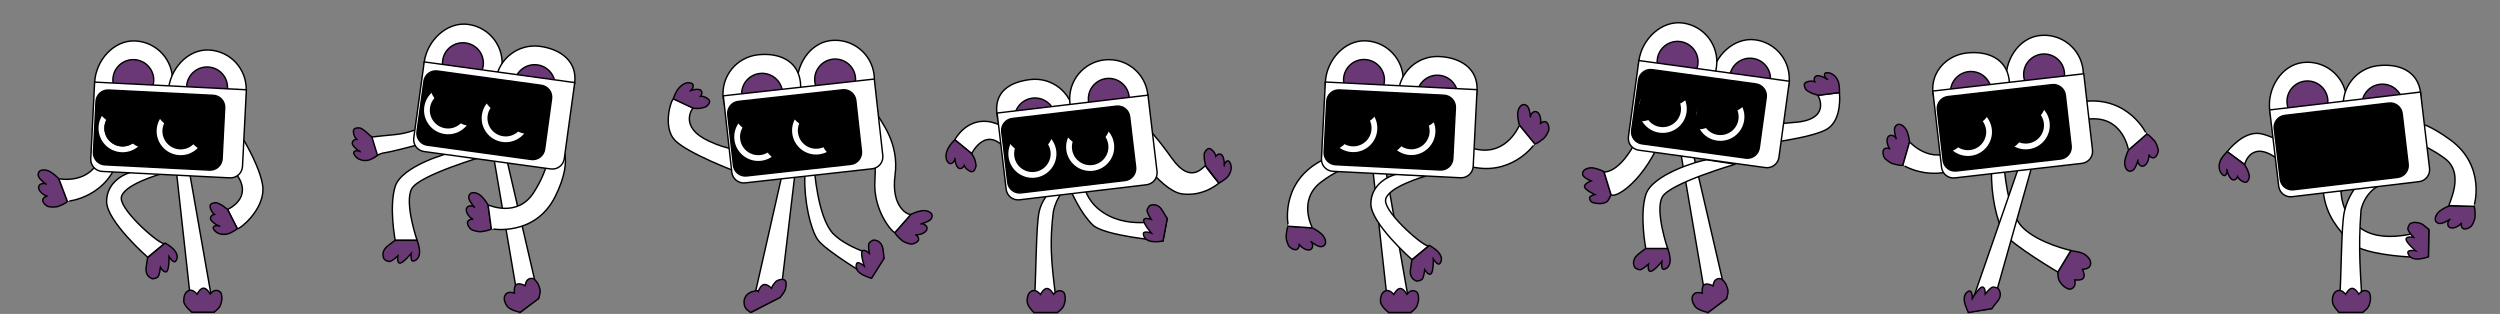 <svg width="5200" height="653" viewBox="0 0 5200 653" fill="none" xmlns="http://www.w3.org/2000/svg">
<rect x="0" y="0" width="5200" height="653" fill="#808080" stroke="none"/>
<path d="M4832.52 400L4867.02 396C4873.12 385.448 4859.84 442.546 4913.52 477C4967.2 511.453 5053.49 474.228 5052.02 477.5C5052.02 477.5 5051.01 528.634 5051.02 533.5C5051.03 538.366 4917.09 533.507 4890.52 505.5C4863.96 477.492 4838.52 449.5 4832.52 400Z" fill="white" stroke="black" stroke-width="3"/>
<path d="M5052.02 477.5L5051.16 534.21C5051.16 534.21 5040.72 538.147 5030.69 538.758C5020.47 539.381 5010.64 536.03 5008.49 526.038C5006.86 518.52 5024.48 521.534 5024.48 521.534C5024.48 521.534 5004.94 504.929 5004.63 497.839C5004.3 490.672 5019.64 493.489 5019.64 493.489C5019.64 493.489 5009 481.562 5008.41 476.538C5007.92 472.29 5012.32 465.827 5012.32 465.827C5012.32 465.827 5017.7 461.485 5025.51 462.77C5032.79 463.969 5037.26 464.626 5042.52 469.5C5046.7 473.366 5052.41 476.941 5052.02 477.5Z" fill="#693875" stroke="black" stroke-width="3"/>
<path d="M4899.52 390L4948.02 387C4945.7 386.439 4919.91 400.308 4911.02 436C4904.36 522.225 4910.43 571.423 4914.39 649.714L4865.39 649.714C4870.63 566.869 4869.49 469.886 4876.39 439.714C4883.28 409.542 4899.52 390 4899.52 390Z" fill="white" stroke="black" stroke-width="3"/>
<path d="M4914.38 649.714L4865.38 649.714C4865.38 649.714 4851.86 637.165 4851.43 627.132C4850.99 616.904 4853.93 606.099 4863.98 604.116C4871.53 602.624 4879.07 612.242 4879.07 612.242C4879.07 612.242 4885.17 599.912 4892.27 599.716C4899.46 599.519 4906.18 611.763 4906.18 611.763C4906.18 611.763 4911.91 605.034 4916.95 604.537C4921.21 604.116 4924.31 604.929 4927.38 607.912C4931.19 611.608 4930.58 623.154 4930.58 623.154C4930.58 623.154 4929.56 632.77 4925.76 638.777C4922.63 643.727 4914.38 649.714 4914.38 649.714Z" fill="#693875" stroke="black" stroke-width="3"/>
<path d="M4743.25 335.305C4817.91 396.943 4844.5 390 4844.5 390L4834.5 342.126C4834.5 342.126 4738.9 285.021 4702.35 278.08C4665.8 271.139 4632.65 315.503 4632.65 315.503L4668.84 342.126C4668.84 342.126 4682.45 285.115 4743.25 335.305Z" fill="white" stroke="black" stroke-width="3"/>
<path d="M4668.65 342.122L4632.64 315.518C4632.64 315.518 4622.18 324.968 4618.35 334.233C4613.82 345.199 4615.47 357.172 4623.32 363.754C4631.07 370.259 4634.1 353.085 4631.65 352.169C4630.98 353.744 4637.37 372.659 4644.29 374.02C4651.33 375.407 4654.18 367.53 4654.18 367.53C4654.18 367.53 4657.42 374.88 4667.4 378.674C4677.39 382.467 4678.78 366.39 4678.78 366.39C4678.78 366.39 4676.83 356.982 4673.76 351.409C4670.94 346.28 4668.65 342.122 4668.65 342.122Z" fill="#693875" stroke="black" stroke-width="3"/>
<path fill-rule="evenodd" clip-rule="evenodd" d="M5095.92 456.31C5095.92 456.31 5095.31 456.718 5094.27 457.357C5094.94 456.468 5095.57 456.037 5095.92 456.31Z" fill="#693875"/>
<path d="M5095.53 427.662L5145.51 429.187C5149.03 431.4 5148.09 450.915 5148.02 452.703C5147.94 454.491 5143.61 468.609 5138.61 471.979C5134.82 474.529 5129.9 476.931 5125.51 476.204C5119.64 475.231 5118.3 467.148 5120.29 463.116C5117.79 468.069 5103.8 477.597 5095.57 473.176C5088.83 469.554 5091.85 460.536 5094.26 457.359L5094.27 457.357C5095.31 456.718 5095.92 456.31 5095.92 456.31C5095.57 456.037 5094.94 456.468 5094.27 457.357L5094.26 457.359C5090.02 459.961 5078.67 466.382 5072.74 464.636C5059.62 460.771 5066.01 445.787 5074.79 438.919C5082.69 432.73 5095.53 427.662 5095.53 427.662Z" fill="#693875"/>
<path d="M5094.26 457.359L5094.27 457.357M5094.26 457.359C5091.85 460.536 5088.83 469.554 5095.57 473.176C5103.8 477.597 5117.79 468.069 5120.29 463.116C5118.3 467.148 5119.64 475.231 5125.51 476.204C5129.9 476.931 5134.82 474.529 5138.61 471.979C5143.61 468.609 5147.94 454.491 5148.02 452.703C5148.09 450.915 5149.03 431.4 5145.51 429.187L5095.53 427.662C5095.53 427.662 5082.69 432.73 5074.79 438.919C5066.01 445.787 5059.62 460.771 5072.74 464.636C5078.67 466.382 5090.02 459.961 5094.26 457.359ZM5094.27 457.357C5094.94 456.468 5095.57 456.037 5095.92 456.31C5095.92 456.31 5095.31 456.718 5094.27 457.357Z" stroke="black" stroke-width="3"/>
<path d="M5095.94 290.338C5019.62 235.175 4999.82 256.717 4994.61 258.775C4994.61 258.775 4982.42 263.652 4982.29 273.186C4982.15 282.72 5039.91 295.023 5086.1 330.272C5132.29 365.522 5084.01 437.687 5095.56 427.652L5145.53 429.188C5146.02 429.697 5172.45 345.643 5095.94 290.338Z" fill="white" stroke="black" stroke-width="3"/>
<path d="M4880.47 201.268C4885.77 245.898 4853.82 286.373 4809.12 291.671C4764.43 296.97 4726.25 273.324 4720.96 228.694C4715.67 184.064 4745.26 135.35 4789.96 130.052C4834.66 124.753 4875.18 156.638 4880.47 201.268Z" fill="white" stroke="black" stroke-width="3"/>
<path d="M4841.64 205.872C4844.4 229.145 4827.74 250.251 4804.43 253.014C4781.12 255.778 4759.99 239.151 4757.23 215.877C4754.47 192.604 4771.13 171.497 4794.44 168.734C4817.75 165.971 4838.88 182.598 4841.64 205.872Z" fill="#693875" stroke="black" stroke-width="3"/>
<path d="M5034.87 193.109C5040.16 237.739 5009.72 292.97 4965.02 298.269C4920.32 303.567 4879.8 271.683 4874.51 227.053C4869.21 182.423 4901.16 141.948 4945.86 136.649C4990.55 131.351 5029.57 148.479 5034.87 193.109Z" fill="white" stroke="black" stroke-width="3"/>
<path d="M4997.53 212.469C5000.29 235.742 4983.64 256.849 4960.33 259.612C4937.02 262.375 4915.89 245.748 4913.13 222.475C4910.37 199.202 4927.03 178.095 4950.33 175.332C4973.64 172.569 4994.78 189.196 4997.53 212.469Z" fill="#693875" stroke="black" stroke-width="3"/>
<path d="M4720.85 228.663L5034.65 191.463L5053.46 350.107C5055.08 363.798 5045.28 376.213 5031.57 377.839L4767.42 409.153C4753.71 410.778 4741.28 400.998 4739.66 387.308L4720.85 228.663Z" fill="white" stroke="black" stroke-width="3"/>
<path d="M4730.41 267.749C4728.78 254.059 4738.58 241.643 4752.29 240.017L4968.78 214.354C4982.49 212.728 4994.92 222.509 4996.54 236.199L5009 341.301C5010.63 354.991 5000.83 367.407 4987.12 369.032L4770.63 394.696C4756.92 396.321 4744.49 386.541 4742.87 372.851L4730.41 267.749Z" fill="black" stroke="black" stroke-width="3"/>
<rect width="99.999" height="99.847" transform="matrix(0.993 -0.118 0.118 0.993 4748.63 268.605)" stroke="black" stroke-width="3"/>
<rect width="99.999" height="99.847" transform="matrix(0.993 -0.118 0.118 0.993 4879.72 253.065)" stroke="black" stroke-width="3"/>
<path d="M4280.36 565.74L4307.44 521.5C4307.44 521.5 4328.2 523.569 4336.45 529.3C4344.86 535.142 4351.67 544.027 4347.17 553.222C4343.79 560.14 4331.57 560.315 4331.57 560.315C4331.57 560.315 4337.69 572.635 4333.54 578.408C4329.35 584.244 4315.54 582.184 4315.54 582.184C4315.54 582.184 4317.42 590.819 4314.77 595.132C4312.52 598.779 4310 600.754 4305.76 601.394C4300.52 602.185 4291.7 594.707 4291.7 594.707C4291.7 594.707 4284.66 588.079 4282.18 581.418C4280.14 575.928 4280.36 565.74 4280.36 565.74Z" fill="#693875" stroke="black" stroke-width="3"/>
<path d="M4142.48 354.822L4168.7 344.5C4168.7 344.5 4173.6 439.616 4206.94 473C4240.28 506.383 4307.44 521 4307.44 521L4280.26 565.842C4280.26 565.842 4183.73 508.77 4168.7 485.609C4153.67 462.449 4140.87 405.669 4142.48 354.822Z" fill="white" stroke="black" stroke-width="3"/>
<path d="M4202.31 338.058L4226.45 345.617L4142.86 641.733L4094.44 649.349L4202.31 338.058Z" fill="white" stroke="black" stroke-width="3"/>
<path d="M4142.94 642L4094.44 650C4094.44 650 4088.68 639.27 4086.45 629.479C4084.19 619.497 4085.9 609.25 4095.41 605.504C4102.57 602.687 4102.45 620.562 4102.45 620.562C4102.45 620.562 4115.67 598.589 4122.61 597.128C4129.63 595.65 4129.34 611.235 4129.34 611.235C4129.34 611.235 4139.38 598.803 4144.24 597.412C4148.36 596.237 4155.45 599.533 4155.45 599.533C4155.45 599.533 4160.6 604.144 4160.6 612.051C4160.6 619.429 4157.35 623.992 4152.62 629.392C4148.77 633.796 4142.94 642 4142.94 642Z" fill="#693875" stroke="black" stroke-width="3"/>
<path fill-rule="evenodd" clip-rule="evenodd" d="M4446.98 332.811C4446.98 332.811 4446.8 333.529 4446.48 334.707C4446.37 333.595 4446.53 332.851 4446.98 332.811Z" fill="#693875"/>
<path d="M4427.2 312.083L4464.87 279.197C4468.95 278.423 4481.54 293.364 4482.7 294.727C4483.86 296.091 4490.3 309.382 4488.92 315.258C4487.88 319.702 4485.91 324.806 4482.2 327.261C4477.24 330.541 4470.75 325.533 4469.47 321.223C4471 326.553 4467.23 343.057 4458.19 345.415C4450.79 347.346 4446.87 338.68 4446.48 334.708L4446.48 334.707C4446.8 333.529 4446.98 332.811 4446.98 332.811C4446.53 332.851 4446.37 333.595 4446.48 334.707L4446.48 334.708C4445.13 339.505 4441.19 351.931 4435.65 354.685C4423.4 360.781 4417.9 345.447 4419.65 334.446C4421.24 324.533 4427.2 312.083 4427.2 312.083Z" fill="#693875"/>
<path d="M4446.48 334.708L4446.48 334.707M4446.48 334.708C4446.87 338.68 4450.79 347.346 4458.19 345.415C4467.23 343.057 4471 326.553 4469.47 321.223C4470.75 325.533 4477.24 330.541 4482.2 327.261C4485.91 324.806 4487.88 319.702 4488.92 315.258C4490.3 309.382 4483.86 296.091 4482.7 294.727C4481.54 293.364 4468.95 278.423 4464.87 279.197L4427.2 312.083C4427.2 312.083 4421.24 324.533 4419.65 334.446C4417.9 345.447 4423.4 360.781 4435.65 354.685C4441.19 351.931 4445.13 339.505 4446.48 334.708ZM4446.48 334.707C4446.37 333.595 4446.53 332.851 4446.98 332.811C4446.98 332.811 4446.8 333.529 4446.48 334.707Z" stroke="black" stroke-width="3"/>
<path d="M4334.07 211.158C4240.61 222.651 4240.76 251.909 4238.34 256.964C4238.34 256.964 4245.44 291.854 4250.16 280.779C4254.89 269.705 4290.58 247.816 4354.03 247.12C4417.48 246.424 4427.17 312.759 4427.22 312.053L4464.88 279.187C4465.58 279.227 4427.78 199.636 4334.07 211.158Z" fill="white" stroke="black" stroke-width="3"/>
<path fill-rule="evenodd" clip-rule="evenodd" d="M3944.12 288.419C3944.12 288.419 3943.88 287.723 3943.51 286.554C3944.21 287.429 3944.47 288.144 3944.12 288.419Z" fill="#693875"/>
<path d="M3971.98 295.112L3958.16 343.168C3955.14 346.035 3936.46 340.306 3934.75 339.789C3933.04 339.272 3920.42 331.592 3918.4 325.909C3916.86 321.61 3915.75 316.255 3917.54 312.179C3919.93 306.732 3928.09 307.423 3931.51 310.349C3927.32 306.705 3921.55 290.791 3927.86 283.909C3933.04 278.272 3941.03 283.428 3943.51 286.553L3943.51 286.554C3943.88 287.723 3944.12 288.419 3944.12 288.419C3944.47 288.144 3944.21 287.429 3943.51 286.554L3943.51 286.553C3942.04 281.795 3938.62 269.213 3941.78 263.899C3948.76 252.136 3961.7 262.035 3966.19 272.231C3970.24 281.418 3971.98 295.112 3971.98 295.112Z" fill="#693875"/>
<path d="M3943.51 286.553L3943.51 286.554M3943.51 286.553C3941.03 283.428 3933.04 278.272 3927.86 283.909C3921.55 290.791 3927.32 306.705 3931.51 310.349C3928.09 307.423 3919.93 306.732 3917.54 312.179C3915.75 316.255 3916.86 321.61 3918.4 325.909C3920.43 331.592 3933.04 339.272 3934.75 339.789C3936.46 340.306 3955.14 346.035 3958.16 343.168L3971.98 295.112C3971.98 295.112 3970.24 281.418 3966.19 272.231C3961.7 262.035 3948.76 252.136 3941.78 263.899C3938.62 269.213 3942.04 281.795 3943.51 286.553ZM3943.51 286.554C3944.21 287.429 3944.47 288.144 3944.12 288.419C3944.12 288.419 3943.88 287.723 3943.51 286.554Z" stroke="black" stroke-width="3"/>
<path d="M4104.95 329.423C4177.25 269.091 4161.26 244.586 4160.56 239.026C4160.56 239.026 4135.67 213.56 4137.71 225.428C4139.74 237.295 4121.62 275.038 4068.68 310.027C4015.74 345.015 3971.63 294.531 3971.98 295.146L3958.15 343.184C3957.54 343.532 4032.46 389.909 4104.95 329.423Z" fill="white" stroke="black" stroke-width="3"/>
<path d="M4332.8 145.49C4337.91 190.142 4305.8 230.485 4261.08 235.601C4216.36 240.716 4178.28 216.913 4173.17 172.262C4168.06 127.611 4197.86 79.019 4242.57 73.904C4287.29 68.789 4327.69 100.839 4332.8 145.49Z" fill="white" stroke="black" stroke-width="3"/>
<path d="M4293.94 149.935C4296.61 173.219 4279.86 194.257 4256.54 196.925C4233.22 199.592 4212.16 182.879 4209.49 159.594C4206.83 136.31 4223.57 115.272 4246.89 112.604C4270.21 109.937 4291.28 126.65 4293.94 149.935Z" fill="#693875" stroke="black" stroke-width="3"/>
<path d="M4179.19 167.115C4184.3 211.766 4153.63 266.872 4108.91 271.987C4064.19 277.102 4027.05 246.151 4021.94 201.5C4011.44 155 4045.69 115.406 4090.41 110.29C4135.13 105.175 4174.08 122.463 4179.19 167.115Z" fill="white" stroke="black" stroke-width="3"/>
<path d="M4141.78 186.321C4144.44 209.606 4127.7 230.644 4104.38 233.311C4081.06 235.979 4059.99 219.265 4057.33 195.981C4054.66 172.697 4071.41 151.658 4094.73 148.991C4118.05 146.324 4139.11 163.037 4141.78 186.321Z" fill="#693875" stroke="black" stroke-width="3"/>
<path d="M4020.28 189.351L4334.23 153.438L4352.39 312.158C4353.95 325.855 4344.1 338.231 4330.39 339.8L4066.11 370.03C4052.39 371.599 4040 361.768 4038.44 348.071L4020.28 189.351Z" fill="white" stroke="black" stroke-width="3"/>
<path d="M4029.68 228.475C4028.11 214.778 4037.96 202.403 4051.68 200.834L4268.26 176.058C4281.98 174.489 4294.37 184.321 4295.94 198.017L4307.97 303.17C4309.54 316.866 4299.69 329.242 4285.97 330.811L4069.38 355.586C4055.66 357.155 4043.27 347.324 4041.71 333.627L4029.68 228.475Z" fill="black" stroke="black" stroke-width="3"/>
<rect width="99.999" height="99.847" transform="matrix(0.994 -0.114 0.114 0.994 4047.9 229.406)" stroke="black" stroke-width="3"/>
<path d="M4142.99 268.778C4146.12 296.171 4126.42 320.922 4098.99 324.06C4071.55 327.198 4046.77 307.536 4043.64 280.143C4040.5 252.749 4060.2 227.999 4087.64 224.86C4115.07 221.722 4139.86 241.385 4142.99 268.778Z" fill="white"/>
<path d="M4131.07 270.142C4133.45 290.961 4118.48 309.771 4097.63 312.156C4076.78 314.541 4057.94 299.598 4055.56 278.779C4053.18 257.96 4068.15 239.149 4089 236.764C4109.85 234.379 4128.69 249.323 4131.07 270.142Z" fill="black"/>
<path d="M4047.47 317.663C4053.98 316.807 4060.26 314.678 4065.94 311.396C4071.63 308.114 4076.62 303.744 4080.61 298.536C4084.61 293.328 4087.55 287.383 4089.25 281.041C4090.95 274.699 4091.38 268.084 4090.53 261.574C4089.67 255.064 4087.54 248.786 4084.26 243.099C4080.98 237.412 4076.61 232.426 4071.4 228.428C4066.19 224.43 4060.25 221.496 4053.91 219.796C4047.56 218.095 4040.95 217.66 4034.44 218.515L4040.95 268.089L4047.47 317.663Z" fill="black"/>
<path d="M4043.44 224.781C4044.87 231.189 4047.55 237.253 4051.32 242.626C4055.09 248 4059.89 252.577 4065.43 256.097C4070.97 259.618 4077.16 262.012 4083.62 263.143C4090.09 264.274 4096.72 264.12 4103.13 262.69C4109.54 261.26 4115.6 258.581 4120.97 254.808C4126.35 251.034 4130.93 246.239 4134.45 240.696C4137.97 235.154 4140.36 228.972 4141.49 222.504C4142.62 216.036 4142.47 209.408 4141.04 203L4092.24 213.89L4043.44 224.781Z" fill="black"/>
<rect width="99.999" height="99.847" transform="matrix(0.994 -0.114 0.114 0.994 4179.04 214.404)" stroke="black" stroke-width="3"/>
<path d="M4263.21 255.025C4266.34 282.418 4246.64 307.169 4219.21 310.308C4191.77 313.446 4166.99 293.783 4163.86 266.39C4160.72 238.997 4180.42 214.246 4207.86 211.108C4235.29 207.969 4260.07 227.632 4263.21 255.025Z" fill="white"/>
<path d="M4251.28 256.389C4253.67 277.208 4238.69 296.018 4217.84 298.404C4196.99 300.789 4178.16 285.845 4175.78 265.026C4173.4 244.207 4188.37 225.397 4209.22 223.012C4230.07 220.627 4248.9 235.57 4251.28 256.389Z" fill="black"/>
<path d="M4157.44 218.78C4158.87 225.189 4161.55 231.253 4165.32 236.626C4169.1 242 4173.89 246.577 4179.43 250.097C4184.98 253.617 4191.16 256.012 4197.63 257.143C4204.09 258.274 4210.72 258.12 4217.13 256.69C4223.54 255.26 4229.6 252.581 4234.98 248.808C4240.35 245.034 4244.93 240.239 4248.45 234.696C4251.97 229.153 4254.36 222.972 4255.49 216.504C4256.62 210.036 4256.47 203.408 4255.04 197L4206.24 207.89L4157.44 218.78Z" fill="black"/>
<path d="M4159.44 313.91C4166 314.188 4172.55 313.172 4178.72 310.919C4184.89 308.665 4190.55 305.22 4195.38 300.778C4200.22 296.336 4204.13 290.985 4206.9 285.031C4209.67 279.076 4211.24 272.635 4211.51 266.075C4211.79 259.515 4210.78 252.964 4208.52 246.797C4206.27 240.629 4202.82 234.966 4198.38 230.131C4193.94 225.295 4188.59 221.382 4182.64 218.614C4176.68 215.846 4170.24 214.278 4163.68 214L4161.56 263.955L4159.44 313.91Z" fill="black"/>
<path d="M3497.28 325.245L3522.08 320.238L3591.47 620L3552.7 650L3497.28 325.245Z" fill="white" stroke="black" stroke-width="3"/>
<path d="M3590.83 621.667L3552.7 650C3552.7 650 3531.73 645.648 3525.84 637.514C3519.84 629.22 3516.35 618.58 3523.63 611.391C3529.12 605.983 3540.71 609.856 3540.71 609.856C3540.71 609.856 3539 596.206 3544.82 592.128C3550.71 588.006 3563.07 594.518 3563.07 594.518C3563.07 594.518 3564.14 585.745 3568.07 582.553C3571.4 579.853 3574.43 578.823 3578.64 579.62C3583.85 580.607 3589.7 590.58 3589.7 590.58C3589.7 590.58 3594.16 599.164 3594.29 606.27C3594.41 612.127 3590.83 621.667 3590.83 621.667Z" fill="#693875" stroke="black" stroke-width="3"/>
<path d="M3550.11 332.35L3609.54 341.532C3609.54 341.532 3473.75 380.946 3457.7 409.5C3441.65 438.054 3468.7 517 3468.7 517L3423.2 517C3423.2 517 3409.95 447.255 3423.2 405C3436.46 362.745 3532.68 334.384 3550.11 332.35Z" fill="white" stroke="black" stroke-width="3"/>
<path d="M3423.2 517L3468.7 517C3468.7 517 3473.03 527.648 3473.81 537.659C3474.6 547.865 3471.41 557.754 3461.46 560.076C3453.97 561.823 3456.69 544.155 3456.69 544.155C3456.69 544.155 3440.41 563.971 3433.33 564.407C3426.17 564.848 3428.73 549.471 3428.73 549.471C3428.73 549.471 3416.98 560.31 3411.97 560.978C3407.73 561.543 3401.19 557.251 3401.19 557.251C3401.19 557.251 3396.76 551.939 3397.91 544.117C3398.99 536.817 3402.87 532.775 3408.33 528.12C3412.78 524.323 3423.2 517 3423.2 517Z" fill="#693875" stroke="black" stroke-width="3"/>
<path d="M3350.74 404.628L3336.22 356.926C3336.22 356.926 3324.25 351.001 3314.34 349.339C3304.66 347.714 3290.89 352.007 3291.81 362.204C3292.5 369.875 3309.51 376.318 3309.51 376.318C3309.51 376.318 3294.18 382.08 3295.99 388.954C3297.82 395.902 3317.34 404.778 3317.34 404.778C3317.34 404.778 3305.46 407.209 3306.4 412.187C3307.2 416.395 3307.88 418.527 3311.6 420.637C3316.22 423.251 3327.89 423.486 3327.89 423.486C3327.89 423.486 3339.27 423.345 3343.96 418.011C3347.83 413.614 3350.74 404.628 3350.74 404.628Z" fill="#693875" stroke="black" stroke-width="3"/>
<path d="M3451.99 296.132C3491.62 207.795 3513.54 186.014 3513.54 186.014L3465.8 200.597C3472.92 203.412 3435.51 234.155 3399.05 300.429C3362.59 366.703 3331.48 356.476 3336.62 358.065L3350.93 404.56C3357.33 413.788 3412.68 383.747 3451.99 296.132Z" fill="white" stroke="black" stroke-width="3"/>
<path d="M3732.29 254.612C3635.73 261.531 3607.32 277.069 3607.32 277.069L3651.43 301.058C3651.43 301.058 3770.14 288.004 3801.38 267.803C3832.62 247.601 3825.99 192.619 3825.99 192.619L3781.44 198.324C3781.44 198.324 3810.93 248.978 3732.29 254.612Z" fill="white" stroke="black" stroke-width="3"/>
<path d="M3781.57 198.196L3825.99 192.596C3825.99 192.596 3827.04 178.542 3823.42 169.194C3819.13 158.131 3809.67 150.608 3799.45 151.256C3789.35 151.897 3799.01 166.419 3801.42 165.389C3800.82 163.787 3783.14 154.509 3777.19 158.298C3771.13 162.159 3774.51 169.821 3774.51 169.821C3774.51 169.821 3767.1 166.737 3757.25 170.886C3747.4 175.034 3757.49 187.627 3757.49 187.627C3757.49 187.627 3765.4 193.087 3771.47 195.003C3777.05 196.766 3781.57 198.196 3781.57 198.196Z" fill="#693875" stroke="black" stroke-width="3"/>
<path d="M3720.91 174.63C3714.79 219.154 3673.68 250.279 3629.09 244.149C3584.5 238.02 3553.51 205.522 3559.63 160.997C3565.75 116.473 3606.66 76.783 3651.25 82.913C3695.84 89.043 3727.03 130.106 3720.91 174.63Z" fill="white" stroke="black" stroke-width="3"/>
<path d="M3682.16 169.304C3678.97 192.522 3657.54 208.753 3634.28 205.557C3611.03 202.36 3594.77 180.947 3597.96 157.729C3601.15 134.51 3622.58 118.28 3645.84 121.476C3669.09 124.673 3685.35 146.086 3682.16 169.304Z" fill="#693875" stroke="black" stroke-width="3"/>
<path d="M3570.23 139.645C3564.11 184.169 3523.01 215.294 3478.41 209.164C3433.82 203.034 3402.84 170.536 3408.96 126.012C3415.07 81.488 3455.98 41.798 3500.57 47.928C3545.16 54.058 3576.35 95.121 3570.23 139.645Z" fill="white" stroke="black" stroke-width="3"/>
<path d="M3531.49 134.319C3528.3 157.537 3506.86 173.768 3483.61 170.571C3460.35 167.375 3444.09 145.962 3447.28 122.743C3450.47 99.525 3471.91 83.294 3495.16 86.491C3518.42 89.688 3534.68 111.101 3531.49 134.319Z" fill="#693875" stroke="black" stroke-width="3"/>
<path d="M3408.85 125.954L3721.91 168.986L3700.16 327.255C3698.28 340.912 3685.67 350.46 3671.99 348.58L3408.47 312.356C3394.79 310.476 3385.22 297.88 3387.1 284.222L3408.85 125.954Z" fill="white" stroke="black" stroke-width="3"/>
<path d="M3408.26 166.187C3410.14 152.53 3422.75 142.982 3436.43 144.862L3652.39 174.549C3666.07 176.429 3675.64 189.025 3673.76 202.683L3659.35 307.536C3657.47 321.193 3644.86 330.741 3631.19 328.861L3415.22 299.174C3401.54 297.294 3391.97 284.698 3393.85 271.04L3408.26 166.187Z" fill="black" stroke="black" stroke-width="3"/>
<rect width="99.999" height="99.847" transform="matrix(0.991 0.136 -0.136 0.991 3425.68 171.607)" stroke="black" stroke-width="3"/>
<path d="M3508.05 233.321C3504.29 260.637 3479.07 279.732 3451.72 275.971C3424.36 272.211 3405.23 247.019 3408.98 219.704C3412.73 192.388 3437.95 173.293 3465.31 177.054C3492.67 180.814 3511.8 206.006 3508.05 233.321Z" fill="white"/>
<path d="M3496.16 231.687C3493.31 252.447 3474.14 266.959 3453.35 264.101C3432.56 261.243 3418.02 242.097 3420.87 221.338C3423.72 200.578 3442.89 186.066 3463.68 188.924C3484.47 191.782 3499.01 210.928 3496.16 231.687Z" fill="black"/>
<path d="M3399.94 250.339C3406.26 252.101 3412.87 252.599 3419.39 251.806C3425.91 251.012 3432.21 248.943 3437.93 245.716C3443.64 242.489 3448.67 238.167 3452.72 232.997C3456.77 227.827 3459.76 221.91 3461.52 215.585C3463.28 209.26 3463.78 202.649 3462.99 196.131C3462.19 189.613 3460.12 183.315 3456.9 177.597C3453.67 171.879 3449.35 166.852 3444.18 162.804C3439.01 158.756 3433.09 155.766 3426.76 154.005L3413.35 202.172L3399.94 250.339Z" fill="black"/>
<path d="M3423.28 163C3422.28 169.49 3422.58 176.113 3424.14 182.49C3425.7 188.867 3428.51 194.874 3432.4 200.166C3436.28 205.459 3441.17 209.935 3446.79 213.338C3452.4 216.741 3458.63 219.005 3465.12 220C3471.61 220.995 3478.24 220.702 3484.61 219.137C3490.99 217.573 3497 214.768 3502.29 210.882C3507.58 206.997 3512.06 202.106 3515.46 196.491C3518.86 190.876 3521.13 184.645 3522.12 178.155L3472.7 170.577L3423.28 163Z" fill="black"/>
<rect width="99.999" height="99.847" transform="matrix(0.991 0.136 -0.136 0.991 3556.46 189.582)" stroke="black" stroke-width="3"/>
<path d="M3627.92 249.798C3624.17 277.114 3598.95 296.209 3571.59 292.448C3544.23 288.688 3525.1 263.496 3528.85 236.181C3532.61 208.865 3557.83 189.77 3585.18 193.531C3612.54 197.291 3631.68 222.483 3627.92 249.798Z" fill="white"/>
<path d="M3616.03 248.164C3613.18 268.924 3594.01 283.436 3573.22 280.578C3552.43 277.72 3537.89 258.574 3540.74 237.815C3543.59 217.055 3562.76 202.543 3583.55 205.401C3604.34 208.259 3618.89 227.405 3616.03 248.164Z" fill="black"/>
<path d="M3522.7 268.429C3529.16 269.589 3535.79 269.464 3542.21 268.061C3548.62 266.659 3554.7 264.007 3560.09 260.257C3565.48 256.507 3570.07 251.732 3573.62 246.204C3577.16 240.677 3579.58 234.506 3580.74 228.043C3581.9 221.58 3581.78 214.952 3580.38 208.537C3578.97 202.123 3576.32 196.047 3572.57 190.657C3568.82 185.267 3564.05 180.669 3558.52 177.125C3552.99 173.581 3546.82 171.16 3540.36 170L3531.53 219.215L3522.7 268.429Z" fill="black"/>
<path d="M3541.62 181C3541.1 187.546 3541.88 194.129 3543.91 200.374C3545.94 206.618 3549.18 212.402 3553.45 217.395C3557.71 222.387 3562.92 226.491 3568.77 229.471C3574.62 232.451 3581 234.25 3587.55 234.765C3594.09 235.279 3600.68 234.499 3606.92 232.47C3613.16 230.44 3618.95 227.2 3623.94 222.936C3628.93 218.671 3633.04 213.464 3636.02 207.614C3639 201.763 3640.8 195.383 3641.31 188.837L3591.46 184.918L3541.62 181Z" fill="black"/>
<path d="M2855.7 354.118L2881.22 346.947L2934.42 650L2888.42 650L2855.7 354.118Z" fill="white" stroke="black" stroke-width="3"/>
<path d="M2934.42 650H2888.42C2888.42 650 2871.89 637.451 2871.46 627.418C2871.02 617.19 2873.96 606.384 2884.01 604.402C2891.56 602.91 2899.1 612.527 2899.1 612.527C2899.1 612.527 2905.2 600.198 2912.31 600.002C2919.49 599.805 2926.21 612.049 2926.21 612.049C2926.21 612.049 2931.94 605.32 2936.98 604.823C2941.25 604.402 2944.34 605.215 2947.42 608.198C2951.22 611.893 2950.61 623.44 2950.61 623.44C2950.61 623.44 2949.59 633.056 2945.79 639.062C2942.66 644.013 2934.42 650 2934.42 650Z" fill="#693875" stroke="black" stroke-width="3"/>
<path d="M2906.42 361.969L2966.42 366C2966.42 366 2881.92 389.5 2881.92 417.5C2881.92 445.5 2967.39 519.048 2972.42 511L2936.92 540C2936.92 540 2851.42 465 2851.42 424C2851.42 383 2889.23 365.496 2906.42 361.969Z" fill="white" stroke="black" stroke-width="3"/>
<path d="M2936.65 540.877L2973.14 510.411C2973.14 510.411 2983.01 515.639 2990.1 522.75C2997.32 529.999 3001.32 539.59 2995.25 547.818C2990.69 554.008 2981.29 538.802 2981.29 538.802C2981.29 538.802 2981.77 564.441 2976.67 569.371C2971.5 574.354 2963.47 560.995 2963.47 560.995C2963.47 560.995 2961.57 576.865 2958.19 580.628C2955.33 583.808 2947.57 584.786 2947.57 584.786C2947.57 584.786 2940.75 583.621 2936.56 576.921C2932.64 570.669 2932.96 565.077 2934.09 557.992C2935.02 552.215 2936.65 540.877 2936.65 540.877Z" fill="#693875" stroke="black" stroke-width="3"/>
<path fill-rule="evenodd" clip-rule="evenodd" d="M3183.34 243.304C3183.34 243.304 3183.29 242.568 3183.16 241.352C3182.87 242.43 3182.91 243.191 3183.34 243.304Z" fill="#693875"/>
<path d="M3160.39 260.456L3192.07 299.147C3195.97 300.59 3210.87 287.95 3212.24 286.799C3213.61 285.647 3222.16 273.61 3221.78 267.588C3221.49 263.032 3220.4 257.672 3217.15 254.634C3212.8 250.575 3205.57 254.434 3203.59 258.471C3205.99 253.471 3205.02 236.569 3196.5 232.741C3189.52 229.606 3184.21 237.499 3183.16 241.35L3183.16 241.352C3183.29 242.568 3183.34 243.304 3183.34 243.304C3182.91 243.191 3182.87 242.43 3183.16 241.352L3183.16 241.35C3182.64 236.398 3180.81 223.488 3175.81 219.852C3164.75 211.805 3156.77 226.009 3156.67 237.15C3156.58 247.188 3160.39 260.456 3160.39 260.456Z" fill="#693875"/>
<path d="M3183.16 241.35L3183.16 241.352M3183.16 241.35C3184.21 237.499 3189.52 229.606 3196.5 232.741C3205.02 236.569 3205.99 253.471 3203.59 258.471C3205.57 254.434 3212.8 250.575 3217.15 254.634C3220.4 257.672 3221.49 263.032 3221.78 267.588C3222.16 273.61 3213.61 285.647 3212.24 286.799C3210.87 287.95 3195.97 300.59 3192.07 299.147L3160.39 260.456C3160.39 260.456 3156.58 247.188 3156.67 237.15C3156.77 226.009 3164.75 211.805 3175.81 219.852C3180.81 223.488 3182.64 236.398 3183.16 241.35ZM3183.16 241.352C3182.87 242.43 3182.91 243.191 3183.34 243.304C3183.34 243.304 3183.29 242.568 3183.16 241.352Z" stroke="black" stroke-width="3"/>
<path d="M3051.78 344.491C2961.53 317.618 2966.54 288.791 2964.99 283.404C2964.99 283.404 2973.98 248.782 2976.8 260.488C2979.62 272.194 3011.17 299.712 3073.63 310.949C3136.08 322.186 3160.48 259.785 3160.4 260.488L3192.08 299.159C3192.78 299.237 3142.27 371.433 3051.78 344.491Z" fill="white" stroke="black" stroke-width="3"/>
<path fill-rule="evenodd" clip-rule="evenodd" d="M2726.62 502.459C2726.62 502.459 2727.19 502.925 2728.17 503.663C2727.58 502.712 2727 502.222 2726.62 502.459Z" fill="#693875"/>
<path d="M2729.81 473.986L2679.92 470.623C2676.2 472.481 2675.23 491.994 2675.13 493.781C2675.03 495.568 2677.96 510.042 2682.61 513.885C2686.13 516.792 2690.79 519.663 2695.23 519.367C2701.16 518.973 2703.29 511.06 2701.71 506.853C2703.71 512.026 2716.71 522.876 2725.33 519.279C2732.39 516.333 2730.26 507.063 2728.17 503.665L2728.17 503.663C2727.19 502.925 2726.62 502.459 2726.62 502.459C2727 502.222 2727.58 502.712 2728.17 503.663L2728.17 503.665C2732.14 506.669 2742.81 514.168 2748.88 513.01C2762.32 510.445 2757.41 494.908 2749.35 487.216C2742.09 480.285 2729.81 473.986 2729.81 473.986Z" fill="#693875"/>
<path d="M2728.17 503.665L2728.17 503.663M2728.17 503.665C2730.26 507.063 2732.39 516.333 2725.33 519.279C2716.71 522.876 2703.71 512.026 2701.71 506.853C2703.29 511.06 2701.16 518.973 2695.23 519.367C2690.79 519.663 2686.13 516.792 2682.61 513.885C2677.96 510.042 2675.03 495.568 2675.13 493.781C2675.23 491.994 2676.2 472.481 2679.92 470.623L2729.81 473.986C2729.81 473.986 2742.09 480.285 2749.35 487.216C2757.41 494.908 2762.32 510.445 2748.88 513.01C2742.81 514.168 2732.14 506.669 2728.17 503.665ZM2728.17 503.663C2727.58 502.712 2727 502.222 2726.62 502.459C2726.62 502.459 2727.19 502.925 2728.17 503.663Z" stroke="black" stroke-width="3"/>
<path d="M2742.81 337.279C2824.15 289.834 2841.75 313.207 2846.74 315.764C2846.74 315.764 2862.21 347.831 2851.75 341.879C2841.28 335.927 2799.63 340.116 2748.7 377.983C2697.78 415.851 2730.24 474.51 2729.78 473.973L2679.9 470.622C2679.37 471.081 2661.26 384.846 2742.81 337.279Z" fill="white" stroke="black" stroke-width="3"/>
<path d="M2918.65 170.333C2916.38 215.219 2878.11 249.767 2833.15 247.499C2788.2 245.231 2754.53 215.521 2756.79 170.636C2759.06 125.75 2796.4 82.686 2841.35 84.954C2886.3 87.222 2920.91 125.448 2918.65 170.333Z" fill="white" stroke="black" stroke-width="3"/>
<path d="M2879.59 168.363C2878.41 191.769 2858.45 209.785 2835.01 208.602C2811.56 207.42 2793.52 187.486 2794.7 164.079C2795.88 140.673 2815.84 122.657 2839.28 123.84C2862.72 125.022 2880.77 144.956 2879.59 168.363Z" fill="#693875" stroke="black" stroke-width="3"/>
<path d="M3072.22 188.167C3069.96 233.053 3030.69 282.401 2985.74 280.133C2940.79 277.864 2906.18 239.639 2908.44 194.753C2910.7 149.867 2948.98 115.319 2993.93 117.587C3038.89 119.855 3074.48 143.281 3072.22 188.167Z" fill="white" stroke="black" stroke-width="3"/>
<path d="M3032.17 200.996C3030.99 224.403 3011.03 242.419 2987.59 241.236C2964.15 240.053 2946.1 220.12 2947.28 196.713C2948.46 173.306 2968.42 155.29 2991.87 156.473C3015.31 157.656 3033.35 177.589 3032.17 200.996Z" fill="#693875" stroke="black" stroke-width="3"/>
<path d="M2756.69 170.587L3072.28 186.508L3064.24 346.061C3063.54 359.83 3051.8 370.427 3038.01 369.732L2772.35 356.33C2758.56 355.634 2747.95 343.908 2748.64 330.14L2756.69 170.587Z" fill="white" stroke="black" stroke-width="3"/>
<path d="M2759.56 210.721C2760.25 196.953 2772 186.355 2785.79 187.051L3003.51 198.034C3017.3 198.73 3027.91 210.456 3027.22 224.224L3021.89 329.928C3021.19 343.697 3009.45 354.295 2995.66 353.599L2777.94 342.615C2764.15 341.92 2753.54 330.194 2754.23 316.425L2759.56 210.721Z" fill="black" stroke="black" stroke-width="3"/>
<rect width="99.999" height="99.847" transform="matrix(0.999 0.05 -0.05 0.999 2777.39 214.621)" stroke="black" stroke-width="3"/>
<path d="M2864.76 269.015C2863.37 296.552 2839.89 317.748 2812.31 316.356C2784.73 314.965 2763.5 291.514 2764.89 263.977C2766.27 236.44 2789.76 215.245 2817.34 216.636C2844.91 218.027 2866.15 241.478 2864.76 269.015Z" fill="white"/>
<path d="M2852.77 268.411C2851.72 289.339 2833.87 305.447 2812.91 304.39C2791.95 303.333 2775.81 285.51 2776.87 264.582C2777.93 243.653 2795.77 227.545 2816.73 228.602C2837.69 229.66 2853.83 247.483 2852.77 268.411Z" fill="black"/>
<path d="M2761.41 313.996C2767.98 314.055 2774.49 312.82 2780.58 310.362C2786.67 307.904 2792.22 304.271 2796.9 299.67C2801.58 295.069 2805.32 289.59 2807.88 283.547C2810.45 277.503 2811.8 271.013 2811.86 264.448C2811.92 257.882 2810.69 251.369 2808.23 245.28C2805.77 239.191 2802.14 233.647 2797.54 228.962C2792.93 224.278 2787.46 220.545 2781.41 217.978C2775.37 215.411 2768.88 214.059 2762.31 214L2761.86 263.998L2761.41 313.996Z" fill="black"/>
<path d="M2771.33 206C2770.82 212.546 2771.6 219.129 2773.63 225.374C2775.66 231.618 2778.9 237.402 2783.16 242.394C2787.43 247.387 2792.63 251.49 2798.49 254.471C2804.34 257.451 2810.72 259.25 2817.26 259.764C2823.81 260.279 2830.39 259.499 2836.64 257.47C2842.88 255.44 2848.66 252.2 2853.66 247.935C2858.65 243.671 2862.75 238.464 2865.73 232.614C2868.71 226.763 2870.51 220.382 2871.03 213.836L2821.18 209.918L2771.33 206Z" fill="black"/>
<rect width="99.999" height="99.847" transform="matrix(0.999 0.05 -0.05 0.999 2909.22 221.27)" stroke="black" stroke-width="3"/>
<path d="M2985.6 275.111C2984.22 302.648 2960.73 323.843 2933.15 322.452C2905.57 321.061 2884.34 297.609 2885.73 270.072C2887.12 242.535 2910.6 221.34 2938.18 222.731C2965.76 224.123 2986.99 247.574 2985.6 275.111Z" fill="white"/>
<path d="M2973.62 274.506C2972.56 295.434 2954.72 311.543 2933.76 310.486C2912.8 309.428 2896.66 291.605 2897.72 270.677C2898.77 249.749 2916.62 233.641 2937.58 234.698C2958.54 235.755 2974.67 253.578 2973.62 274.506Z" fill="black"/>
<path d="M2878.9 322.631C2885.46 322.237 2891.87 320.557 2897.77 317.685C2903.68 314.814 2908.96 310.807 2913.32 305.894C2917.67 300.982 2921.02 295.259 2923.16 289.053C2925.31 282.847 2926.21 276.28 2925.82 269.725C2925.42 263.171 2923.74 256.758 2920.87 250.854C2918 244.949 2913.99 239.667 2909.08 235.311C2904.17 230.954 2898.45 227.608 2892.24 225.463C2886.03 223.318 2879.47 222.417 2872.91 222.81L2875.91 272.72L2878.9 322.631Z" fill="black"/>
<path d="M2899.34 213C2898.82 219.546 2899.6 226.129 2901.63 232.374C2903.66 238.618 2906.9 244.402 2911.16 249.394C2915.43 254.387 2920.64 258.49 2926.49 261.471C2932.34 264.451 2938.72 266.25 2945.26 266.764C2951.81 267.279 2958.39 266.499 2964.64 264.47C2970.88 262.44 2976.66 259.2 2981.66 254.935C2986.65 250.671 2990.75 245.464 2993.73 239.614C2996.71 233.763 2998.51 227.382 2999.03 220.836L2949.18 216.918L2899.34 213Z" fill="black"/>
<path d="M2096.6 316.794C2152.62 395.76 2191.99 400.602 2191.99 400.602L2183.32 351.106C2183.25 343.029 2116.28 267.681 2063.93 254.487C2011.58 241.293 1985.97 290.712 1985.97 290.712L2021.07 319.499C2021.07 319.499 2052.62 254.8 2096.6 316.794Z" fill="white" stroke="black" stroke-width="3"/>
<path d="M2021.07 319.499L1985.97 290.712C1985.97 290.712 1976.24 299.978 1971.84 309.007C1966.64 319.693 1965.49 331.532 1972.91 338.583C1980.25 345.551 1988.6 330.17 1986.2 329.107C1985.44 330.64 1988.45 348.555 1995.27 350.333C2002.23 352.144 2005.55 344.443 2005.55 344.443C2005.55 344.443 2008.33 351.984 2018.07 356.377C2027.81 360.77 2030.19 344.786 2030.19 344.786C2030.19 344.786 2029.37 335.141 2026.65 329.387C2024.15 324.09 2021.07 319.499 2021.07 319.499Z" fill="#693875" stroke="black" stroke-width="3"/>
<path d="M2211.58 358.192L2251.29 349.676C2252.81 340.944 2238.35 406.186 2296.16 443.039C2353.98 479.891 2427.83 454.641 2427.83 454.641L2418.88 501.212C2418.88 501.212 2296.5 490.991 2272.82 467.812C2249.15 444.632 2229.31 405.799 2211.58 358.192Z" fill="white" stroke="black" stroke-width="3"/>
<path d="M2427.83 454.641L2419.07 501.366C2419.07 501.366 2408.13 503.612 2398.14 502.64C2387.95 501.65 2378.77 496.794 2378.21 486.588C2377.79 478.908 2394.72 484.654 2394.72 484.654C2394.72 484.654 2378.03 465.185 2378.83 458.133C2379.64 451.004 2394.34 456.196 2394.34 456.196C2394.34 456.196 2385.7 442.745 2385.91 437.691C2386.09 433.419 2391.46 427.728 2391.46 427.728C2391.46 427.728 2397.46 424.286 2404.96 426.781C2411.96 429.11 2415.27 433.632 2418.91 439.816C2421.87 444.859 2427.83 454.641 2427.83 454.641Z" fill="#693875" stroke="black" stroke-width="3"/>
<path d="M2191.01 392L2217.01 392C2217.01 392 2198.08 406.439 2191.01 440C2180.36 524.998 2191.12 570.344 2199.51 650L2150.51 650C2155.75 567.155 2154.61 470.172 2161.51 440C2168.4 409.828 2191.01 392 2191.01 392Z" fill="white" stroke="black" stroke-width="3"/>
<path d="M2199.51 650L2150.51 650C2150.51 650 2136.98 637.451 2136.55 627.418C2136.11 617.19 2139.05 606.384 2149.1 604.402C2156.65 602.91 2164.19 612.527 2164.19 612.527C2164.19 612.527 2170.29 600.198 2177.39 600.002C2184.58 599.805 2191.3 612.049 2191.3 612.049C2191.3 612.049 2197.03 605.32 2202.07 604.823C2206.33 604.402 2209.43 605.215 2212.51 608.198C2216.31 611.893 2215.7 623.44 2215.7 623.44C2215.7 623.44 2214.68 633.056 2210.88 639.062C2207.75 644.013 2199.51 650 2199.51 650Z" fill="#693875" stroke="black" stroke-width="3"/>
<path d="M2437.41 329.094C2381.4 250.121 2351.8 234.91 2351.8 234.91L2353.41 285.097C2342.62 294.319 2412.9 396.837 2458.21 403.245C2503.52 409.653 2535.24 380.861 2535.24 380.861C2535.24 380.861 2509.72 350.211 2507.78 345.303C2505.84 340.395 2480.19 389.423 2437.41 329.094Z" fill="white" stroke="black" stroke-width="3"/>
<path d="M2507.96 345.359L2535.26 380.85C2535.26 380.85 2547.91 374.645 2554.14 366.792C2561.52 357.498 2563.22 345.533 2557.5 337.046C2551.84 328.658 2544.19 344.333 2546.3 345.889C2547.38 344.559 2546.44 324.616 2540.17 321.402C2533.77 318.128 2528.87 324.918 2528.87 324.918C2528.87 324.918 2527.78 316.96 2519.22 310.563C2510.67 304.165 2504.9 319.239 2504.9 319.239C2504.9 319.239 2504.19 328.821 2505.61 335.023C2506.91 340.731 2507.96 345.359 2507.96 345.359Z" fill="#693875" stroke="black" stroke-width="3"/>
<path d="M2233.66 236.654C2238.96 281.284 2207.01 321.759 2162.31 327.058C2117.62 332.356 2078.87 281.284 2073.57 236.654C2068.28 192.024 2098.45 170.737 2143.15 165.438C2187.85 160.14 2228.37 192.024 2233.66 236.654Z" fill="white" stroke="black" stroke-width="3"/>
<path d="M2194.83 241.258C2197.59 264.531 2180.93 285.638 2157.62 288.401C2134.31 291.164 2113.18 274.537 2110.42 251.264C2107.66 227.991 2124.32 206.884 2147.63 204.121C2170.94 201.358 2192.07 217.985 2194.83 241.258Z" fill="#693875" stroke="black" stroke-width="3"/>
<circle cx="2306.42" cy="205.557" r="81.5" fill="white" stroke="black" stroke-width="3"/>
<circle cx="2306.31" cy="205.557" r="42.5" fill="#693875" stroke="black" stroke-width="3"/>
<path d="M2074 235.109L2387.8 197.909L2406.62 356.553C2408.24 370.244 2398.44 382.659 2384.73 384.285L2120.58 415.599C2106.87 417.224 2094.44 407.444 2092.81 393.754L2074 235.109Z" fill="white" stroke="black" stroke-width="3"/>
<path d="M2083.56 274.195C2081.94 260.505 2091.74 248.089 2105.45 246.463L2321.93 220.8C2335.64 219.174 2348.07 228.955 2349.7 242.645L2362.16 347.747C2363.78 361.437 2353.98 373.853 2340.27 375.478L2123.79 401.142C2110.08 402.767 2097.65 392.987 2096.03 379.297L2083.56 274.195Z" fill="black" stroke="black" stroke-width="3"/>
<rect width="99.999" height="99.847" transform="matrix(0.993 -0.118 0.118 0.993 2101.79 275.051)" stroke="black" stroke-width="3"/>
<path d="M2197.04 314.032C2200.29 341.412 2180.69 366.244 2153.27 369.494C2125.85 372.745 2100.98 353.184 2097.74 325.804C2094.49 298.424 2114.09 273.593 2141.51 270.342C2168.93 267.091 2193.8 286.652 2197.04 314.032Z" fill="white"/>
<path d="M2185.13 315.445C2187.59 336.254 2172.7 355.125 2151.86 357.596C2131.02 360.067 2112.12 345.201 2109.65 324.392C2107.19 303.583 2122.08 284.711 2142.92 282.24C2163.76 279.77 2182.66 294.636 2185.13 315.445Z" fill="black"/>
<path d="M2091.51 275.091C2092.3 281.609 2094.37 287.906 2097.6 293.624C2100.82 299.342 2105.15 304.369 2110.32 308.416C2115.49 312.464 2121.4 315.453 2127.73 317.214C2134.06 318.975 2140.67 319.473 2147.18 318.679C2153.7 317.885 2160 315.815 2165.72 312.587C2171.44 309.359 2176.46 305.037 2180.51 299.867C2184.56 294.697 2187.55 288.78 2189.31 282.454C2191.07 276.129 2191.57 269.518 2190.77 263L2141.14 269.045L2091.51 275.091Z" fill="black"/>
<rect width="99.999" height="99.847" transform="matrix(0.993 -0.118 0.118 0.993 2232.87 259.51)" stroke="black" stroke-width="3"/>
<path d="M2317.2 299.787C2320.45 327.167 2300.85 351.998 2273.43 355.249C2246.01 358.5 2221.14 338.939 2217.9 311.559C2214.65 284.179 2234.25 259.347 2261.67 256.097C2289.09 252.846 2313.95 272.406 2317.2 299.787Z" fill="white"/>
<path d="M2305.28 301.199C2307.75 322.008 2292.86 340.88 2272.02 343.351C2251.18 345.821 2232.28 330.955 2229.81 310.146C2227.35 289.337 2242.24 270.465 2263.08 267.995C2283.92 265.524 2302.82 280.39 2305.28 301.199Z" fill="black"/>
<path d="M2210.51 260.091C2211.3 266.609 2213.37 272.906 2216.6 278.624C2219.82 284.342 2224.15 289.369 2229.32 293.416C2234.49 297.464 2240.4 300.453 2246.73 302.214C2253.06 303.975 2259.67 304.473 2266.18 303.679C2272.7 302.885 2279 300.815 2284.72 297.587C2290.44 294.359 2295.46 290.037 2299.51 284.867C2303.56 279.697 2306.55 273.78 2308.31 267.454C2310.07 261.129 2310.57 254.518 2309.77 248L2260.14 254.045L2210.51 260.091Z" fill="black"/>
<path d="M1674.04 366.854L1693.66 349.032C1693.66 349.032 1700.34 453.387 1733.68 486.771C1767.03 520.154 1838.12 536.79 1838.12 536.79L1811.82 577.875C1811.82 577.875 1715.29 520.802 1700.26 497.642C1685.23 474.481 1672.44 417.702 1674.04 366.854Z" fill="white" stroke="black" stroke-width="3"/>
<path d="M1652.72 368.034L1627.48 359.946L1561.81 649.866L1623.04 617.898L1652.72 368.034Z" fill="white" stroke="black" stroke-width="3" stroke-linecap="round" stroke-linejoin="round"/>
<path d="M1622.51 618.778L1561.58 649.794C1561.58 649.794 1549.92 644.241 1548.22 634.345C1546.47 624.257 1548.74 616.486 1556.95 610.367C1563.46 605.511 1576.84 603.519 1577.45 605.386C1577.45 605.386 1582.13 592.91 1589.15 591.81C1596.25 590.697 1604.58 599.379 1604.58 599.379C1607.61 591.836 1612.81 586.792 1612.81 586.792C1615.84 581.987 1634.89 575.747 1635.14 589.221C1635.14 589.221 1635.5 598.031 1632.5 604.474C1630.03 609.784 1622.51 618.778 1622.51 618.778Z" fill="#693875" stroke="black" stroke-width="3"/>
<path fill-rule="evenodd" clip-rule="evenodd" d="M1915.43 465.621C1915.43 465.621 1916.15 465.452 1917.33 465.128C1916.22 465.013 1915.47 465.177 1915.43 465.621Z" fill="#693875"/>
<path d="M1894.8 445.741L1861.73 483.249C1860.94 487.332 1875.82 499.993 1877.17 501.159C1878.53 502.325 1891.79 508.824 1897.67 507.477C1902.12 506.458 1907.24 504.516 1909.71 500.814C1913.01 495.868 1908.04 489.357 1903.73 488.052C1909.06 489.617 1925.58 485.923 1927.98 476.896C1929.95 469.502 1921.3 465.539 1917.33 465.128L1917.33 465.128C1916.15 465.452 1915.43 465.621 1915.43 465.621C1915.47 465.177 1916.22 465.013 1917.33 465.128L1917.33 465.128C1922.13 463.809 1934.58 459.922 1937.36 454.402C1943.52 442.185 1928.21 436.604 1917.2 438.306C1907.28 439.84 1894.8 445.741 1894.8 445.741Z" fill="#693875"/>
<path d="M1917.33 465.128L1917.33 465.128M1917.33 465.128C1921.3 465.539 1929.95 469.502 1927.98 476.896C1925.58 485.923 1909.06 489.617 1903.73 488.052C1908.04 489.357 1913.01 495.868 1909.71 500.814C1907.24 504.516 1902.12 506.458 1897.67 507.477C1891.79 508.824 1878.53 502.325 1877.17 501.159C1875.82 499.993 1860.94 487.332 1861.73 483.249L1894.8 445.741C1894.8 445.741 1907.28 439.84 1917.2 438.306C1928.21 436.604 1943.52 442.185 1937.36 454.402C1934.58 459.922 1922.13 463.809 1917.33 465.128ZM1917.33 465.128C1916.22 465.013 1915.47 465.177 1915.43 465.621C1915.43 465.621 1916.15 465.452 1917.33 465.128Z" stroke="black" stroke-width="3"/>
<path d="M1819.8 374.5C1825.55 292.841 1793.13 281.454 1815 268.554C1815 268.554 1816.8 221 1824.3 237C1831.8 253 1870.78 296.479 1861.72 364.302C1852.67 432.125 1890.44 448.457 1894.77 445.758L1861.72 483.261C1861.72 489.302 1815.05 442.095 1819.8 374.5Z" fill="white" stroke="black" stroke-width="3"/>
<path d="M1474.48 293.469C1518.63 313.913 1536.53 309.935 1536.53 309.935L1546.96 362.536C1525.9 355.844 1431.79 319.044 1404.65 292.643C1377.5 266.242 1395.19 207.607 1401.13 205.469L1441.58 224.12C1441.58 224.12 1409.98 263.599 1474.48 293.469Z" fill="white" stroke="black" stroke-width="3"/>
<path d="M1441.88 225.068L1400.39 205.634C1400.39 205.634 1404.48 192.6 1410.76 184.768C1418.2 175.498 1428.41 169.4 1437.96 173.098C1447.39 176.753 1437.05 190.875 1435.07 189.166C1436.13 187.818 1453.61 182.885 1458.14 188.295C1462.74 193.808 1457.2 200.105 1457.2 200.105C1457.2 200.105 1465.21 199.396 1473.34 206.324C1481.48 213.252 1468.04 222.235 1468.04 222.235C1468.04 222.235 1458.97 225.613 1452.61 225.614C1446.75 225.616 1441.88 225.068 1441.88 225.068Z" fill="#693875" stroke="black" stroke-width="3"/>
<path d="M1838.86 537.553L1812.95 578.741C1812.95 578.741 1802.71 576.01 1793.85 571.287C1784.81 566.472 1778.18 558.465 1781.58 548.805C1784.13 541.538 1797.57 553.331 1797.57 553.331C1797.57 553.331 1789.6 528.928 1793.04 522.708C1796.52 516.421 1808.11 526.848 1808.11 526.848C1808.11 526.848 1805.28 511.097 1807.41 506.501C1809.22 502.616 1816.35 499.4 1816.35 499.4C1816.35 499.4 1823.21 498.511 1829.19 503.691C1834.77 508.524 1836.09 513.974 1837.08 521.088C1837.89 526.89 1838.86 537.553 1838.86 537.553Z" fill="#693875" stroke="black" stroke-width="3"/>
<path d="M1818.19 156.318C1823.16 201.054 1790.92 241.347 1746.18 246.313C1701.45 251.28 1663.45 227.309 1658.48 182.573C1653.51 137.836 1683.46 89.276 1728.2 84.309C1772.93 79.342 1813.22 111.582 1818.19 156.318Z" fill="white" stroke="black" stroke-width="3"/>
<path d="M1779.32 160.633C1781.91 183.962 1765.1 204.973 1741.77 207.564C1718.44 210.154 1697.43 193.342 1694.84 170.013C1692.25 146.684 1709.06 125.673 1732.39 123.083C1755.72 120.493 1776.73 137.305 1779.32 160.633Z" fill="#693875" stroke="black" stroke-width="3"/>
<path d="M1664.9 171.239C1669.87 215.976 1639.03 271.058 1594.29 276.024C1549.56 280.991 1509.26 248.752 1504.3 204.015C1499.33 159.279 1531.57 118.987 1576.31 114.02C1621.04 109.053 1659.94 126.503 1664.9 171.239Z" fill="white" stroke="black" stroke-width="3"/>
<path d="M1627.43 190.344C1630.02 213.673 1613.21 234.685 1589.88 237.275C1566.55 239.865 1545.54 223.053 1542.95 199.724C1540.36 176.395 1557.17 155.384 1580.5 152.794C1603.83 150.204 1624.84 167.016 1627.43 190.344Z" fill="#693875" stroke="black" stroke-width="3"/>
<path d="M1504.48 199.28L1818.55 164.41L1836.21 323.433C1837.73 337.156 1827.84 349.516 1814.12 351.039L1549.75 380.391C1536.02 381.915 1523.66 372.025 1522.14 358.303L1504.48 199.28Z" fill="white" stroke="black" stroke-width="3"/>
<path d="M1513.76 238.496C1512.24 224.773 1522.13 212.413 1535.85 210.89L1752.52 186.834C1766.24 185.311 1778.6 195.2 1780.12 208.923L1791.82 314.276C1793.34 327.998 1783.45 340.358 1769.73 341.882L1553.06 365.937C1539.34 367.461 1526.98 357.571 1525.46 343.848L1513.76 238.496Z" fill="black" stroke="black" stroke-width="3"/>
<rect x="1531.98" y="239.491" width="100" height="100" transform="rotate(-6.335 1531.98 239.491)" stroke="black" stroke-width="3"/>
<path d="M1626.95 279.255C1630 306.7 1610.22 331.42 1582.77 334.467C1555.33 337.514 1530.61 317.735 1527.56 290.289C1524.51 262.844 1544.29 238.125 1571.74 235.077C1599.18 232.03 1623.9 251.809 1626.95 279.255Z" fill="white"/>
<path d="M1615.02 280.579C1617.34 301.438 1602.31 320.224 1581.45 322.54C1560.59 324.856 1541.8 309.824 1539.49 288.965C1537.17 268.107 1552.2 249.32 1573.06 247.004C1593.92 244.688 1612.71 259.72 1615.02 280.579Z" fill="black"/>
<path d="M1626.02 336.689C1619.62 335.211 1613.58 332.487 1608.23 328.673C1602.89 324.859 1598.35 320.03 1594.87 314.461C1591.39 308.892 1589.04 302.693 1587.96 296.216C1586.88 289.74 1587.08 283.114 1588.56 276.716C1590.04 270.319 1592.76 264.275 1596.58 258.93C1600.39 253.585 1605.22 249.044 1610.79 245.565C1616.36 242.087 1622.56 239.739 1629.03 238.657C1635.51 237.574 1642.13 237.778 1648.53 239.256L1637.28 287.972L1626.02 336.689Z" fill="black"/>
<path d="M1525.51 231.763C1526.27 238.285 1528.31 244.594 1531.5 250.329C1534.7 256.064 1538.99 261.114 1544.14 265.189C1549.29 269.264 1555.19 272.285 1561.51 274.08C1567.82 275.875 1574.43 276.408 1580.95 275.649C1587.48 274.891 1593.78 272.855 1599.52 269.658C1605.26 266.461 1610.3 262.165 1614.38 257.017C1618.46 251.868 1621.48 245.968 1623.27 239.652C1625.07 233.336 1625.6 226.728 1624.84 220.206L1575.18 225.984L1525.51 231.763Z" fill="black"/>
<rect x="1663.17" y="224.926" width="100" height="100" transform="rotate(-6.335 1663.17 224.926)" stroke="black" stroke-width="3"/>
<path d="M1747.21 265.903C1750.26 293.348 1730.48 318.068 1703.03 321.115C1675.59 324.162 1650.87 304.383 1647.82 276.937C1644.77 249.492 1664.55 224.773 1692 221.725C1719.44 218.678 1744.16 238.457 1747.21 265.903Z" fill="white"/>
<path d="M1735.28 267.227C1737.6 288.086 1722.57 306.872 1701.71 309.188C1680.85 311.504 1662.06 296.472 1659.75 275.613C1657.43 254.755 1672.46 235.968 1693.32 233.652C1714.18 231.336 1732.97 246.368 1735.28 267.227Z" fill="black"/>
<path d="M1745.02 330.689C1738.62 329.211 1732.58 326.487 1727.23 322.673C1721.89 318.859 1717.35 314.03 1713.87 308.461C1710.39 302.892 1708.04 296.693 1706.96 290.216C1705.88 283.74 1706.08 277.114 1707.56 270.716C1709.04 264.319 1711.76 258.275 1715.57 252.93C1719.39 247.585 1724.22 243.044 1729.79 239.565C1735.36 236.087 1741.56 233.739 1748.03 232.657C1754.51 231.574 1761.13 231.778 1767.53 233.256L1756.28 281.972L1745.02 330.689Z" fill="black"/>
<path d="M1642.3 227.654C1643.86 234.033 1646.65 240.045 1650.53 245.345C1654.4 250.644 1659.29 255.129 1664.9 258.542C1670.5 261.955 1676.73 264.229 1683.22 265.236C1689.71 266.242 1696.33 265.961 1702.71 264.408C1709.09 262.855 1715.1 260.06 1720.4 256.184C1725.7 252.308 1730.19 247.425 1733.6 241.816C1737.01 236.207 1739.29 229.98 1740.29 223.491C1741.3 217.003 1741.02 210.38 1739.47 204L1690.88 215.827L1642.3 227.654Z" fill="black"/>
<path d="M1026.55 324.878L1051.35 319.871L1120.74 619.632L1081.97 649.632L1026.55 324.878Z" fill="white" stroke="black" stroke-width="3"/>
<path d="M1120.1 621.3L1081.97 649.633C1081.97 649.633 1061 645.281 1055.12 637.146C1049.11 628.853 1045.62 618.213 1052.91 611.024C1058.39 605.616 1069.98 609.489 1069.98 609.489C1069.98 609.489 1068.27 595.838 1074.1 591.761C1079.98 587.638 1092.34 594.151 1092.34 594.151C1092.34 594.151 1093.41 585.378 1097.35 582.185C1100.67 579.486 1103.7 578.456 1107.91 579.253C1113.12 580.24 1118.97 590.213 1118.97 590.213C1118.97 590.213 1123.43 598.797 1123.56 605.903C1123.68 611.76 1120.1 621.3 1120.1 621.3Z" fill="#693875" stroke="black" stroke-width="3"/>
<path d="M948.903 315.212L1008.33 324.394C1008.33 324.394 872.548 363.808 856.497 392.362C840.445 420.916 867.497 499.862 867.497 499.862L821.997 499.862C821.997 499.862 808.742 430.117 821.997 387.862C835.251 345.607 931.477 317.246 948.903 315.212Z" fill="white" stroke="black" stroke-width="3"/>
<path d="M821.997 499.862L867.497 499.862C867.497 499.862 871.823 510.51 872.601 520.521C873.395 530.727 870.209 540.616 860.254 542.938C852.764 544.685 855.483 527.017 855.483 527.017C855.483 527.017 839.208 546.833 832.124 547.269C824.963 547.71 827.523 532.333 827.523 532.333C827.523 532.333 815.776 543.172 810.762 543.84C806.524 544.405 799.988 540.113 799.988 540.113C799.988 540.113 795.556 534.801 796.711 526.979C797.788 519.679 801.667 515.637 807.125 510.982C811.576 507.186 821.997 499.862 821.997 499.862Z" fill="#693875" stroke="black" stroke-width="3"/>
<path d="M820.394 280.118C907.394 272.118 955.132 196.792 976.48 233.166L949.126 275.275C933.08 285.53 817.394 315.618 801.448 317.479C785.502 319.341 775.255 330.59 775.394 328.118C775.394 328.118 764.891 299.409 751.394 295.618C737.896 291.827 733.393 288.118 820.394 280.118Z" fill="white" stroke="black" stroke-width="3"/>
<path d="M773.647 285L785.147 323C785.147 323 773.024 332.844 763.042 333.768C751.227 334.861 740.276 329.749 736.3 320.314C732.371 310.991 749.676 313.159 749.827 315.773C748.125 315.948 731.937 304.262 732.678 297.25C733.432 290.105 741.798 289.714 741.798 289.714C741.798 289.714 735.73 284.45 735.053 273.787C734.376 263.124 750.147 266.541 750.147 266.541C750.147 266.541 758.559 271.184 762.979 275.759C767.047 279.97 773.647 285 773.647 285Z" fill="#693875" stroke="black" stroke-width="3"/>
<path fill-rule="evenodd" clip-rule="evenodd" d="M987.064 431.216C987.064 431.216 986.561 430.676 985.76 429.751C986.748 430.273 987.276 430.823 987.064 431.216Z" fill="#693875"/>
<path d="M1015.26 426.139L1021.93 475.696C1020.33 479.533 1000.92 481.8 999.146 482.016C997.37 482.231 982.733 480.273 978.59 475.886C975.455 472.568 972.281 468.112 972.28 463.661C972.279 457.713 980.033 455.061 984.336 456.366C979.041 454.712 967.352 442.465 970.368 433.624C972.837 426.382 982.228 427.888 985.758 429.751L985.76 429.751C986.561 430.676 987.064 431.216 987.064 431.216C987.276 430.823 986.748 430.273 985.76 429.751L985.758 429.751C982.496 425.987 974.305 415.843 975.057 409.708C976.723 396.13 992.551 399.988 1000.76 407.517C1008.16 414.302 1015.26 426.139 1015.26 426.139Z" fill="#693875"/>
<path d="M985.758 429.751L985.76 429.751M985.758 429.751C982.228 427.888 972.837 426.382 970.368 433.624C967.352 442.465 979.041 454.712 984.336 456.366C980.033 455.061 972.279 457.713 972.28 463.661C972.281 468.112 975.455 472.568 978.59 475.886C982.733 480.273 997.37 482.231 999.146 482.016C1000.92 481.8 1020.33 479.533 1021.93 475.696L1015.26 426.139C1015.26 426.139 1008.16 414.302 1000.76 407.517C992.551 399.988 976.723 396.13 975.057 409.708C974.305 415.843 982.496 425.987 985.758 429.751ZM985.76 429.751C986.748 430.273 987.276 430.823 987.064 431.216C987.064 431.216 986.561 430.676 985.76 429.751Z" stroke="black" stroke-width="3"/>
<path d="M1154.92 408.596C1196.86 324.28 1164.09 295.994 1161.21 291.188C1161.21 291.188 1132.34 285.639 1138.97 295.687C1145.61 305.734 1144.19 347.577 1109.8 400.903C1075.4 454.229 1014.71 425.747 1015.28 426.17L1021.94 475.712C1021.51 476.278 1112.88 493.127 1154.92 408.596Z" fill="white" stroke="black" stroke-width="3"/>
<path d="M1043.74 142.479C1037.62 187.004 996.514 218.128 951.923 211.999C907.331 205.869 876.344 173.371 882.463 128.847C888.582 84.322 929.489 44.633 974.081 50.762C1018.67 56.892 1049.86 97.955 1043.74 142.479Z" fill="white" stroke="black" stroke-width="3"/>
<path d="M1005 137.153C1001.81 160.372 980.369 176.602 957.116 173.406C933.863 170.209 917.599 148.796 920.79 125.578C923.981 102.36 945.418 86.129 968.671 89.325C991.924 92.522 1008.19 113.935 1005 137.153Z" fill="#693875" stroke="black" stroke-width="3"/>
<path d="M1195.21 173.468C1189.09 217.992 1145.72 263.777 1101.13 257.647C1056.54 251.517 1025.35 210.454 1031.47 165.93C1037.59 121.406 1078.7 90.281 1123.29 96.411C1167.88 102.541 1201.33 128.944 1195.21 173.468Z" fill="white" stroke="black" stroke-width="3"/>
<path d="M1154.21 182.802C1151.02 206.02 1129.58 222.251 1106.33 219.054C1083.07 215.858 1066.81 194.444 1070 171.226C1073.19 148.008 1094.63 131.777 1117.88 134.974C1141.13 138.17 1157.4 159.584 1154.21 182.802Z" fill="#693875" stroke="black" stroke-width="3"/>
<path d="M882.36 128.788L1195.42 171.821L1173.66 330.089C1171.79 343.747 1159.18 353.294 1145.5 351.414L881.978 315.191C868.299 313.31 858.732 300.714 860.609 287.057L882.36 128.788Z" fill="white" stroke="black" stroke-width="3"/>
<path d="M881.768 169.022C883.645 155.364 896.255 145.816 909.934 147.697L1125.9 177.383C1139.58 179.264 1149.15 191.86 1147.27 205.517L1132.86 310.37C1130.98 324.028 1118.37 333.575 1104.69 331.695L888.726 302.008C875.048 300.128 865.481 287.532 867.358 273.874L881.768 169.022Z" fill="black" stroke="black" stroke-width="3"/>
<rect width="99.999" height="99.847" transform="matrix(0.991 0.136 -0.136 0.991 899.192 174.441)" stroke="black" stroke-width="3"/>
<path d="M981.556 236.156C977.802 263.471 952.582 282.566 925.225 278.805C897.868 275.045 878.734 249.853 882.488 222.538C886.242 195.222 911.462 176.128 938.819 179.888C966.176 183.648 985.31 208.84 981.556 236.156Z" fill="white"/>
<path d="M969.668 234.521C966.815 255.281 947.647 269.793 926.856 266.935C906.065 264.077 891.523 244.932 894.376 224.172C897.229 203.412 916.397 188.9 937.188 191.758C957.979 194.616 972.521 213.762 969.668 234.521Z" fill="black"/>
<path d="M1004.75 256.29C998.951 259.373 992.603 261.285 986.067 261.914C979.532 262.544 972.936 261.881 966.656 259.962C960.377 258.043 954.537 254.905 949.47 250.729C944.403 246.553 940.208 241.42 937.125 235.623C934.042 229.826 932.131 223.478 931.501 216.942C930.871 210.406 931.535 203.811 933.454 197.531C935.373 191.252 938.51 185.412 942.686 180.345C946.862 175.278 951.995 171.083 957.792 168L981.27 212.145L1004.75 256.29Z" fill="black"/>
<path d="M894.005 170C893.433 176.541 894.155 183.131 896.129 189.393C898.104 195.655 901.292 201.467 905.513 206.497C909.733 211.527 914.903 215.676 920.727 218.708C926.552 221.74 932.916 223.595 939.457 224.168C945.998 224.74 952.588 224.018 958.85 222.044C965.112 220.069 970.924 216.881 975.954 212.66C980.984 208.439 985.134 203.269 988.165 197.445C991.197 191.621 993.052 185.257 993.625 178.716L943.815 174.358L894.005 170Z" fill="black"/>
<rect width="99.999" height="99.847" transform="matrix(0.991 0.136 -0.136 0.991 1029.96 192.416)" stroke="black" stroke-width="3"/>
<path d="M1101.43 252.632C1097.67 279.948 1072.45 299.043 1045.1 295.282C1017.74 291.522 998.607 266.33 1002.36 239.015C1006.12 211.699 1031.34 192.604 1058.69 196.365C1086.05 200.125 1105.18 225.317 1101.43 252.632Z" fill="white"/>
<path d="M1089.54 250.998C1086.69 271.758 1067.52 286.27 1046.73 283.412C1025.94 280.554 1011.4 261.408 1014.25 240.649C1017.1 219.889 1036.27 205.377 1057.06 208.235C1077.85 211.093 1092.39 230.239 1089.54 250.998Z" fill="black"/>
<path d="M1114.52 276.693C1108.24 278.6 1101.64 279.25 1095.11 278.606C1088.57 277.963 1082.23 276.038 1076.44 272.943C1070.65 269.848 1065.52 265.643 1061.36 260.567C1057.19 255.492 1054.07 249.645 1052.16 243.362C1050.26 237.079 1049.61 230.481 1050.25 223.947C1050.89 217.412 1052.82 211.069 1055.91 205.278C1059.01 199.487 1063.21 194.362 1068.29 190.197C1073.36 186.031 1079.21 182.906 1085.49 181L1100.01 228.847L1114.52 276.693Z" fill="black"/>
<path d="M1004.01 183C1003.43 189.541 1004.15 196.131 1006.13 202.393C1008.1 208.655 1011.29 214.467 1015.51 219.497C1019.73 224.527 1024.9 228.676 1030.73 231.708C1036.55 234.74 1042.92 236.595 1049.46 237.168C1056 237.74 1062.59 237.018 1068.85 235.044C1075.11 233.069 1080.92 229.881 1085.95 225.66C1090.98 221.439 1095.13 216.269 1098.17 210.445C1101.2 204.621 1103.05 198.257 1103.62 191.716L1053.81 187.358L1004.01 183Z" fill="black"/>
<path d="M366.566 353.454L392.077 346.282L445.279 649.336L399.279 649.336L366.566 353.454Z" fill="white" stroke="black" stroke-width="3"/>
<path d="M445.279 649.336H399.279C399.279 649.336 382.752 636.787 382.321 626.754C381.881 616.526 384.826 605.72 394.87 603.737C402.427 602.246 409.962 611.863 409.962 611.863C409.962 611.863 416.062 599.533 423.167 599.338C430.35 599.141 437.074 611.384 437.074 611.384C437.074 611.384 442.805 604.656 447.846 604.158C452.107 603.738 455.207 604.55 458.279 607.534C462.085 611.229 461.471 622.775 461.471 622.775C461.471 622.775 460.457 632.392 456.657 638.398C453.525 643.349 445.279 649.336 445.279 649.336Z" fill="#693875" stroke="black" stroke-width="3"/>
<path d="M276.756 357.119L336.756 361.15C336.756 361.15 252.256 384.65 252.256 412.65C252.256 440.65 337.732 514.198 342.756 506.15L307.256 535.15C307.256 535.15 221.756 460.15 221.756 419.15C221.756 378.15 259.57 360.646 276.756 357.119Z" fill="white" stroke="black" stroke-width="3"/>
<path d="M306.986 536.027L343.478 505.561C343.478 505.561 353.345 510.79 360.435 517.9C367.664 525.149 371.658 534.74 365.592 542.968C361.029 549.158 351.629 533.952 351.629 533.952C351.629 533.952 352.11 559.591 347.004 564.521C341.843 569.504 333.81 556.145 333.81 556.145C333.81 556.145 331.909 572.015 328.528 575.778C325.671 578.959 317.912 579.936 317.912 579.936C317.912 579.936 311.093 578.772 306.894 572.071C302.976 565.819 303.303 560.227 304.434 553.142C305.356 547.365 306.986 536.027 306.986 536.027Z" fill="#693875" stroke="black" stroke-width="3"/>
<path d="M492.519 363.376C436.367 284.516 455.213 299.781 455.213 299.781L477.9 252.598C483.799 247.687 546.069 348.521 546.942 392.845C547.816 437.169 499.392 476.744 493.601 475.722L473.385 435.606C473.385 435.606 527.478 412.474 492.519 363.376Z" fill="white" stroke="black" stroke-width="3"/>
<path d="M473.357 435.794L493.583 475.736C493.583 475.736 482.522 484.471 472.748 486.7C461.18 489.339 449.651 485.712 444.469 476.883C439.347 468.157 456.786 468.029 457.28 470.6C455.616 470.998 438.032 461.544 437.843 454.495C437.651 447.314 445.892 445.825 445.892 445.825C445.892 445.825 439.184 441.405 437.11 430.924C435.035 420.443 451.119 421.755 451.119 421.755C451.119 421.755 460.069 425.25 465.052 429.204C469.639 432.843 473.357 435.794 473.357 435.794Z" fill="#693875" stroke="black" stroke-width="3"/>
<path fill-rule="evenodd" clip-rule="evenodd" d="M96.082 383.102C96.082 383.102 95.47 382.69 94.481 381.971C95.561 382.256 96.2 382.671 96.082 383.102Z" fill="#693875"/>
<path d="M122.403 371.784L140.104 418.55C139.406 422.65 121.016 429.245 119.334 429.857C117.652 430.468 102.952 431.869 97.924 428.532C94.121 426.008 90.021 422.386 89.014 418.049C87.669 412.255 94.623 407.92 99.11 408.218C93.578 407.804 79.423 398.516 80.362 389.222C81.131 381.609 90.619 380.954 94.479 381.97L94.481 381.971C95.47 382.69 96.082 383.102 96.082 383.102C96.2 382.671 95.561 382.256 94.481 381.971L94.479 381.97C90.451 379.041 80.178 371.012 79.525 364.865C78.078 351.262 94.369 351.442 104.069 356.921C112.81 361.858 122.403 371.784 122.403 371.784Z" fill="#693875"/>
<path d="M94.479 381.97L94.481 381.971M94.479 381.97C90.619 380.954 81.131 381.609 80.362 389.222C79.423 398.516 93.578 407.804 99.11 408.218C94.623 407.92 87.669 412.255 89.014 418.049C90.021 422.386 94.121 426.008 97.924 428.532C102.952 431.869 117.652 430.468 119.334 429.857C121.016 429.245 139.406 422.65 140.104 418.55L122.403 371.784C122.403 371.784 112.81 361.858 104.069 356.921C94.369 351.442 78.078 351.262 79.525 364.865C80.178 371.012 90.451 379.041 94.479 381.97ZM94.481 381.971C95.561 382.256 96.2 382.671 96.082 383.102C96.082 383.102 95.47 382.69 94.481 381.971Z" stroke="black" stroke-width="3"/>
<path d="M249.448 319.655C271.237 228.043 243.761 217.986 239.866 213.956C239.866 213.956 204.689 208.458 213.423 216.745C222.157 225.033 230.241 266.112 208.786 325.833C187.332 385.554 121.778 371.526 122.424 371.81L140.11 418.565C139.827 419.212 227.603 411.5 249.448 319.655Z" fill="white" stroke="black" stroke-width="3"/>
<path d="M358.792 170.56C356.529 215.445 318.253 249.994 273.299 247.726C228.346 245.458 194.676 215.748 196.939 170.862C199.202 125.977 236.54 82.912 281.494 85.18C326.447 87.448 361.055 125.674 358.792 170.56Z" fill="white" stroke="black" stroke-width="3"/>
<path d="M319.733 168.589C318.553 191.996 298.593 210.012 275.151 208.829C251.709 207.646 233.662 187.713 234.842 164.306C236.022 140.899 255.982 122.883 279.424 124.066C302.866 125.249 320.913 145.183 319.733 168.589Z" fill="#693875" stroke="black" stroke-width="3"/>
<path d="M512.032 189.417C509.769 234.303 471.492 268.852 426.539 266.583C381.585 264.315 347.916 234.606 350.179 189.72C352.442 144.834 389.78 101.77 434.733 104.038C479.687 106.306 514.294 144.532 512.032 189.417Z" fill="white" stroke="black" stroke-width="3"/>
<path d="M473.156 183.909C471.976 207.316 452.016 225.332 428.574 224.149C405.132 222.967 387.085 203.033 388.265 179.626C389.445 156.22 409.405 138.204 432.847 139.386C456.289 140.569 474.336 160.503 473.156 183.909Z" fill="#693875" stroke="black" stroke-width="3"/>
<path d="M196.831 170.813L512.429 186.734L504.384 346.288C503.69 360.056 491.948 370.654 478.159 369.958L212.498 356.556C198.708 355.86 188.092 344.135 188.786 330.366L196.831 170.813Z" fill="white" stroke="black" stroke-width="3"/>
<path d="M199.705 210.948C200.399 197.179 212.141 186.582 225.93 187.277L443.652 198.261C457.442 198.957 468.058 210.682 467.363 224.451L462.034 330.155C461.34 343.923 449.598 354.521 435.809 353.825L218.086 342.842C204.297 342.146 193.681 330.421 194.375 316.652L199.705 210.948Z" fill="black" stroke="black" stroke-width="3"/>
<rect width="99.999" height="99.847" transform="matrix(0.999 0.05 -0.05 0.999 217.531 214.847)" stroke="black" stroke-width="3"/>
<path d="M304.902 269.242C303.514 296.779 280.031 317.974 252.452 316.583C224.873 315.192 203.641 291.741 205.03 264.204C206.418 236.667 229.901 215.471 257.48 216.863C285.059 218.254 306.29 241.705 304.902 269.242Z" fill="white"/>
<path d="M292.917 268.637C291.862 289.565 274.015 305.674 253.055 304.616C232.095 303.559 215.959 285.736 217.014 264.808C218.07 243.88 235.917 227.772 256.877 228.829C277.837 229.886 293.973 247.709 292.917 268.637Z" fill="black"/>
<path d="M292.917 268.637C291.862 289.565 274.015 305.674 253.055 304.616C232.095 303.559 215.959 285.736 217.015 264.808C218.07 243.88 235.917 227.771 256.877 228.829C277.837 229.886 293.973 247.709 292.917 268.637Z" fill="black"/>
<path d="M320.88 306.871C314.585 308.738 307.984 309.348 301.454 308.664C294.923 307.98 288.592 306.017 282.82 302.886C277.048 299.755 271.95 295.518 267.816 290.417C263.682 285.315 260.593 279.45 258.725 273.155C256.858 266.86 256.249 260.259 256.933 253.728C257.617 247.198 259.58 240.866 262.711 235.095C265.842 229.323 270.079 224.225 275.18 220.09C280.281 215.956 286.147 212.867 292.442 211L306.661 258.936L320.88 306.871Z" fill="black"/>
<path d="M299.602 202C300.483 208.507 300.074 215.123 298.397 221.472C296.721 227.82 293.811 233.777 289.833 239C285.854 244.224 280.886 248.613 275.212 251.917C269.538 255.221 263.268 257.374 256.761 258.255C250.255 259.136 243.638 258.727 237.289 257.05C230.941 255.374 224.985 252.464 219.761 248.486C214.537 244.507 210.148 239.539 206.844 233.865C203.541 228.19 201.387 221.921 200.506 215.414L250.054 208.707L299.602 202Z" fill="black"/>
<rect width="99.999" height="99.847" transform="matrix(0.999 0.05 -0.05 0.999 349.364 221.497)" stroke="black" stroke-width="3"/>
<path d="M425.748 275.337C424.36 302.874 400.877 324.07 373.298 322.678C345.719 321.287 324.488 297.836 325.876 270.299C327.265 242.762 350.747 221.567 378.326 222.958C405.905 224.349 427.137 247.8 425.748 275.337Z" fill="white"/>
<path d="M413.764 274.733C412.709 295.661 394.862 311.769 373.902 310.712C352.942 309.655 336.806 291.832 337.861 270.904C338.916 249.976 356.763 233.867 377.723 234.925C398.683 235.982 414.819 253.805 413.764 274.733Z" fill="black"/>
<path d="M422.602 211C423.483 217.507 423.074 224.123 421.397 230.472C419.721 236.82 416.811 242.777 412.833 248C408.854 253.224 403.886 257.613 398.212 260.917C392.538 264.221 386.268 266.374 379.761 267.255C373.255 268.136 366.638 267.727 360.289 266.05C353.941 264.374 347.985 261.464 342.761 257.486C337.537 253.507 333.148 248.539 329.844 242.865C326.541 237.19 324.387 230.921 323.506 224.414L373.054 217.707L422.602 211Z" fill="black"/>
<path d="M452.88 313.871C446.585 315.738 439.984 316.348 433.454 315.664C426.923 314.98 420.592 313.017 414.82 309.886C409.048 306.755 403.95 302.518 399.816 297.417C395.682 292.315 392.593 286.45 390.725 280.155C388.858 273.86 388.249 267.259 388.933 260.728C389.617 254.198 391.58 247.866 394.711 242.095C397.842 236.323 402.079 231.225 407.18 227.09C412.281 222.956 418.147 219.867 424.442 218L438.661 265.936L452.88 313.871Z" fill="black"/>
</svg>
